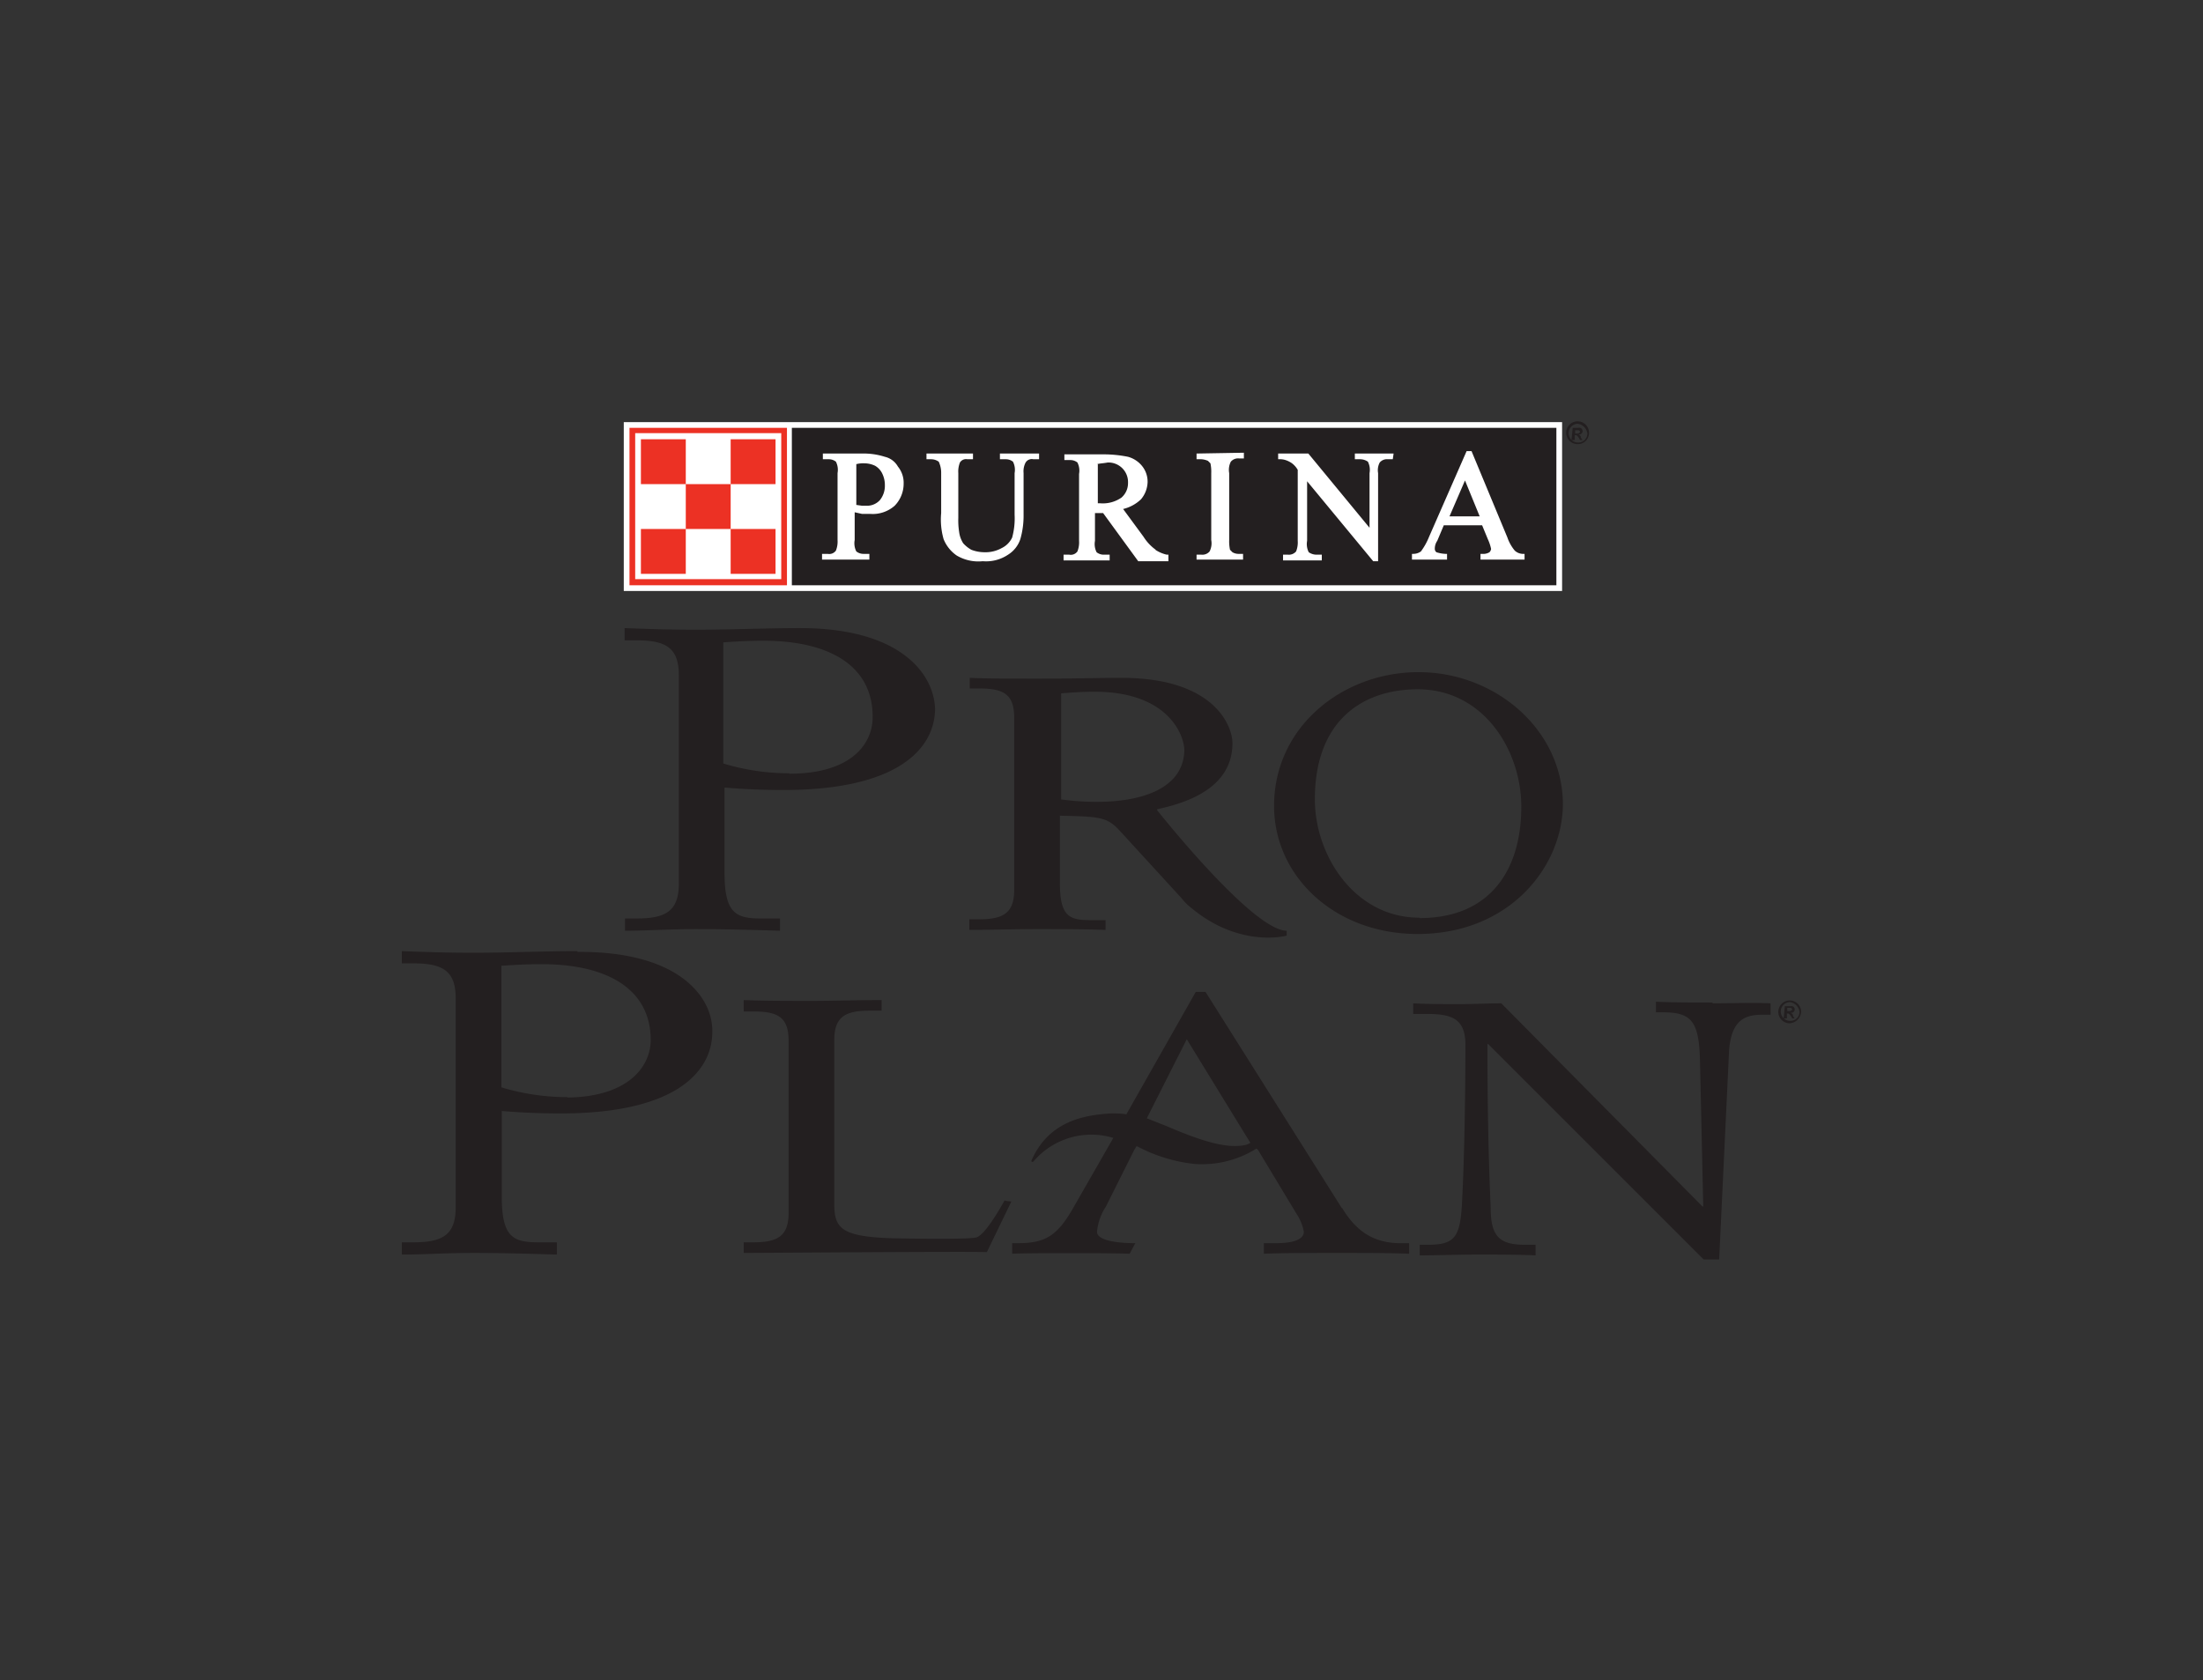 <svg id="Capa_1" data-name="Capa 1" xmlns="http://www.w3.org/2000/svg" viewBox="0 0 270 206"><rect x="0" y="0" width="270" height="206" fill="#333333" stroke="none"/><defs><style>.cls-1{fill:#231f20;}.cls-2{fill:#fff;}.cls-3{fill:#ec3124;}</style></defs><title>marcas</title><path class="cls-1" d="M98.05,77c-4.2,0-8.5.2-12.7.2-3.5,0-6.1-.1-8.8-.2v1.5H78c3.6,0,5.2.9,5.2,4.3v25.5c0,3.4-1.6,4.3-5.2,4.3h-1.4v1.5c2.8,0,5.3-.2,8.8-.2s6.7.1,10.2.2v-1.5h-2.3c-3.1,0-4.5-.6-4.5-5.6V96.55q3.6.3,7.2.3c14.4,0,18.6-5.3,18.6-10C114.45,82.75,110.55,77,98.05,77Zm-1.3,17.8a27.88,27.88,0,0,1-8.1-1.2V78.75c1.4-.1,3.1-.2,4.9-.2,8.3,0,13.4,3.2,13.4,9.3C107,91,104.55,94.85,96.75,94.85Zm45.1,4.4c3.2-.7,9.2-2.4,9.2-8.1,0-2-2.1-8-13.6-8-2.9,0-6,.1-10.3.1-2.9,0-6,0-8.3-.1v1.3H120c3,0,4.3.7,4.3,3.6v21.1c0,2.8-1.3,3.6-4.3,3.6h-1.2V114c2.3,0,5.4-.1,8.3-.1s5.6,0,8.4.1v-1.2h-1.9c-2.6,0-3.7-.5-3.7-4.6V100c5,.1,5.8.2,7.3,1.8l7.6,8.3a6.79,6.79,0,0,0,1.2,1.2c6,5,11.7,3.4,11.7,3.4v-.6c-4.2,0-15.9-14.8-15.9-14.8Zm-7.4-.9a31.45,31.45,0,0,1-4.4-.3V85c1.3-.1,2.5-.2,4.1-.2,9,0,11,5.3,11,7.2-.1,4.5-4.9,6.3-10.7,6.3Zm39.4-15.9c-9.3,0-17.7,6.7-17.7,16.4,0,8.6,7.4,15.7,17.6,15.7,11.3,0,17.8-8.3,17.8-16-.1-9.1-8.3-16.1-17.7-16.1Zm.1,30.1c-7.9,0-12.8-7.6-12.8-14.5,0-9.9,6.1-13.5,12.6-13.5,8.1,0,12.7,7.5,12.7,14.4C186.45,106.75,182.55,112.55,174,112.55Zm-9.5,35.6-16.7-26.5h-1.2l-8.5,15a12.1,12.1,0,0,0-1.9-.1c-3.4.2-7.6,1-9.7,5.7-.1.2,0,.3.2.2a9.3,9.3,0,0,1,9.8-2.9l-4.7,8.2c-2,3.6-3.4,4.7-6.9,4.7h-.8v1.3c1.6-.1,12.1-.1,14.4,0l.7-1.3s-4.7.1-4.7-1.4a6.8,6.8,0,0,1,1.1-3.1L139,141l.3-.5.6.3a19.23,19.23,0,0,0,6.6,1.9,12.58,12.58,0,0,0,7.5-1.9l.2.2,4.7,7.8a6,6,0,0,1,.9,2.2c0,.9-1.2,1.4-3.3,1.4h-1.6v1.3c2.4-.1,5.6-.1,9-.1s6.4,0,8.8.1v-1.3h-1.4c-3.3-.1-5.3-1.8-6.8-4.3Zm-12-7.7c-2.2.4-5.2-.5-9.6-2.4-.8-.3-1.5-.6-2.3-.9l4.9-9.7,7.3,11.9.5.8a1.91,1.91,0,0,1-.8.3Zm57.4-17.5c-2.4,0-5,0-6.9-.1v1.3h.8c3.5,0,4.5,1,4.6,6l.4,17.8h-.1L184,123c-1.6,0-3.3.1-5.1.1s-4,0-5.7-.1v1.3h1.7c3.2,0,4.7.7,4.7,3.8,0,5-.1,13.3-.4,19-.2,4.5-.8,5.5-4.2,5.5h-1v1.3c2,0,4.7-.1,7.1-.1s5,0,7.1.1v-1.3h-1.3c-3.1,0-4.2-1-4.2-4.5-.3-6.7-.4-13.4-.4-20.1h.1l26.4,26.4h1.9l1.2-25.3c.2-4.2,2.1-4.7,4.1-4.7h1V123c-2.4-.1-4.7,0-7.1,0Zm-86.7,24.2s-2.3,4.3-3.5,4.6-10.3.1-10.3.1c-6.2-.2-7.1-1.2-7.1-4.2v-20.1c0-2.8,1.3-3.6,4.3-3.6h1.5v-1.3c-3.1,0-5.8.1-8.6.1s-6,0-8.3-.1V124h1.2c3,0,4.3.7,4.3,3.6v21.1c0,2.8-1.3,3.6-4.3,3.6h-1.2v1.3c2.3,0,27.8-.2,29.8-.1l3-6.2-.8-.1Zm-52.4-30.5c-4.2,0-8.5.2-12.7.2-3.5,0-6.1-.1-8.8-.2v1.5h1.4c3.6,0,5.2.9,5.2,4.3V148c0,3.4-1.6,4.3-5.2,4.3h-1.4v1.5c2.8,0,5.3-.2,8.8-.2s6.7.1,10.2.2v-1.5H66c-3.1,0-4.5-.6-4.5-5.6v-10.5q3.6.3,7.2.3c14.4,0,18.6-5.3,18.6-10,.1-4.1-3.9-9.9-16.5-9.8Zm-1.2,17.9a27.88,27.88,0,0,1-8.1-1.2v-14.9c1.4-.1,3.1-.2,4.9-.2,8.3,0,13.4,3.2,13.4,9.3C79.75,130.55,77.25,134.45,69.55,134.55Z"/><path class="cls-2" d="M76.45,51.75h115v20.7h-115Z"/><path class="cls-3" d="M77.15,52.45h19.3v19.3H77.15Z"/><path class="cls-1" d="M97.05,52.45h93.7v19.3H97.05Z"/><path class="cls-2" d="M108.45,56a8.63,8.63,0,0,0-2.8-.4h-4.8v.7h.7a1.4,1.4,0,0,1,.9.3,2.2,2.2,0,0,1,.2,1.4v8.2a3,3,0,0,1-.2,1.3,1,1,0,0,1-1,.4h-.7v.7h5.8v-.7h-.7a1.4,1.4,0,0,1-.9-.3,2.2,2.2,0,0,1-.2-1.4v-3.4l.9.2h1a4.06,4.06,0,0,0,3-1,3.86,3.86,0,0,0,1.1-2.7,3.14,3.14,0,0,0-.7-2.1A2.48,2.48,0,0,0,108.45,56Zm-3.5.9a3.4,3.4,0,0,1,1-.1,3.08,3.08,0,0,1,1.3.3,2.19,2.19,0,0,1,.9,1,3.19,3.19,0,0,1,.3,1.4,2.79,2.79,0,0,1-.6,1.8,2.13,2.13,0,0,1-1.5.7h-.7l-.7-.1v-5Zm17.6-1.3v.7h.7a1.4,1.4,0,0,1,.9.3,2.2,2.2,0,0,1,.2,1.4v5.1a8.92,8.92,0,0,1-.3,2.8,2.74,2.74,0,0,1-1.3,1.3,4.06,4.06,0,0,1-2.1.5,4.53,4.53,0,0,1-1.6-.3,3.92,3.92,0,0,1-1-.8,3.36,3.36,0,0,1-.5-1.4,9.15,9.15,0,0,1-.1-1.7V58a3,3,0,0,1,.2-1.3.87.87,0,0,1,.9-.4h.7v-.7h-5.7v.7h.6a1.61,1.61,0,0,1,.9.3,3.19,3.19,0,0,1,.3,1.4v4.9a8.72,8.72,0,0,0,.3,3.2,4.47,4.47,0,0,0,1.6,2,5.2,5.2,0,0,0,3.2.7,4.83,4.83,0,0,0,3.1-.8,3.58,3.58,0,0,0,1.5-1.9,10.32,10.32,0,0,0,.4-3V58a2.34,2.34,0,0,1,.2-1.2.88.88,0,0,1,1-.5h.7v-.7h-4.8Zm19.1,11.8a5.72,5.72,0,0,1-1.5-1.6l-2.5-3.4a4.77,4.77,0,0,0,2.2-1.2,3.44,3.44,0,0,0,.8-2.1,3.06,3.06,0,0,0-.7-2,3.37,3.37,0,0,0-1.7-1.1,15.26,15.26,0,0,0-3-.3h-4.8v.7h.7a1.4,1.4,0,0,1,.9.3,2.2,2.2,0,0,1,.2,1.4v8.2a3,3,0,0,1-.2,1.3,1,1,0,0,1-1,.4h-.7v.7H136V68h-.7a1.4,1.4,0,0,1-.9-.3,2.2,2.2,0,0,1-.2-1.4v-3.4h1l4.3,5.9h3.7V68h-.2a4.23,4.23,0,0,1-1.4-.6Zm-7.2-10.5c.4-.1.8-.1,1.3-.2a2.4,2.4,0,0,1,2.5,2.5,2.34,2.34,0,0,1-.8,1.8,4,4,0,0,1-2.6.7h-.3v-4.8Zm12.2-1.3v.7h.6a2.35,2.35,0,0,1,.8.2l.3.3a4.87,4.87,0,0,1,.1,1.2v8.2a2.2,2.2,0,0,1-.2,1.4,1.16,1.16,0,0,1-1,.4h-.6v.6h5.7v-.7h-.6a1.45,1.45,0,0,1-.7-.2l-.3-.3a4.87,4.87,0,0,1-.1-1.2V58a2.2,2.2,0,0,1,.2-1.4,1.16,1.16,0,0,1,1-.4h.6v-.7Zm24.1,0h-4.7v.7h.6a1.69,1.69,0,0,1,1,.3,2.2,2.2,0,0,1,.2,1.4v6.7l-7.5-9.1h-3.7v.7h.1a2.2,2.2,0,0,1,.8.1,3,3,0,0,1,.8.4,2.7,2.7,0,0,1,.7.8v8.7a3,3,0,0,1-.2,1.3,1.16,1.16,0,0,1-1,.4h-.6v.7H162V68h-.6a1.69,1.69,0,0,1-1-.3,2.2,2.2,0,0,1-.2-1.4V59l8.1,9.8h.6V58a2,2,0,0,1,.2-1.3,1.16,1.16,0,0,1,1-.4h.6l.1-.7Zm16,12.3a1.5,1.5,0,0,1-1.1-.4,5.07,5.07,0,0,1-.9-1.6l-4.4-10.6h-.6l-4.6,10.5a8.11,8.11,0,0,1-1,1.8,1.61,1.61,0,0,1-.9.3h-.2v.7h4.3v-.7h-.2a4.25,4.25,0,0,1-1.1-.2.52.52,0,0,1-.2-.4,1.69,1.69,0,0,1,.3-1l.8-1.9h4.7l.7,1.7a5.64,5.64,0,0,1,.4,1.2.76.76,0,0,1-.2.4,1.49,1.49,0,0,1-.9.2h-.2v.7h5.4v-.7Zm-7.2-9,1.8,4.4h-3.7l1.9-4.4Zm-101.7-5.8h17.9V71H77.85Z"/><path class="cls-3" d="M78.55,64.85h5.5v5.5h-5.5Zm11,0h5.5v5.5h-5.5Zm-5.5-5.5h5.5v5.5h-5.5Zm-5.5-5.5h5.5v5.5h-5.5Zm11,0h5.5v5.5h-5.5Z"/><path class="cls-1" d="M219.35,125.45a1.4,1.4,0,1,1,1.4-1.4A1.51,1.51,0,0,1,219.35,125.45Zm0-2.6a1.15,1.15,0,1,0,.1,2.3,1.11,1.11,0,0,0,1.1-1.1A1.38,1.38,0,0,0,219.35,122.85Zm-.6.5h.7a.41.41,0,0,1,.2.8h-.2c.2.1.3.2.3.4l.2.3h-.3l-.1-.2c-.2-.3-.3-.4-.4-.4H219v.6h-.4Zm.6.6c.1,0,.3-.1.3-.2a.22.22,0,0,0-.2-.2h-.4v.4h.3Zm-26-69.5a1.4,1.4,0,1,1,1.4-1.4A1.37,1.37,0,0,1,193.35,54.45Zm0-2.5a1.15,1.15,0,1,0,.1,2.3,1.11,1.11,0,0,0,1.1-1.1A1.38,1.38,0,0,0,193.35,51.95Zm-.6.5h.7a.41.41,0,1,1,.2.8h-.2c.2.1.3.2.3.4l.2.3h-.3l-.1-.2c-.2-.3-.3-.4-.4-.4H193v.6h-.4Zm.6.7c.1,0,.3-.1.3-.2a.22.22,0,0,0-.2-.2h-.4v.4h.3Z"/></svg>